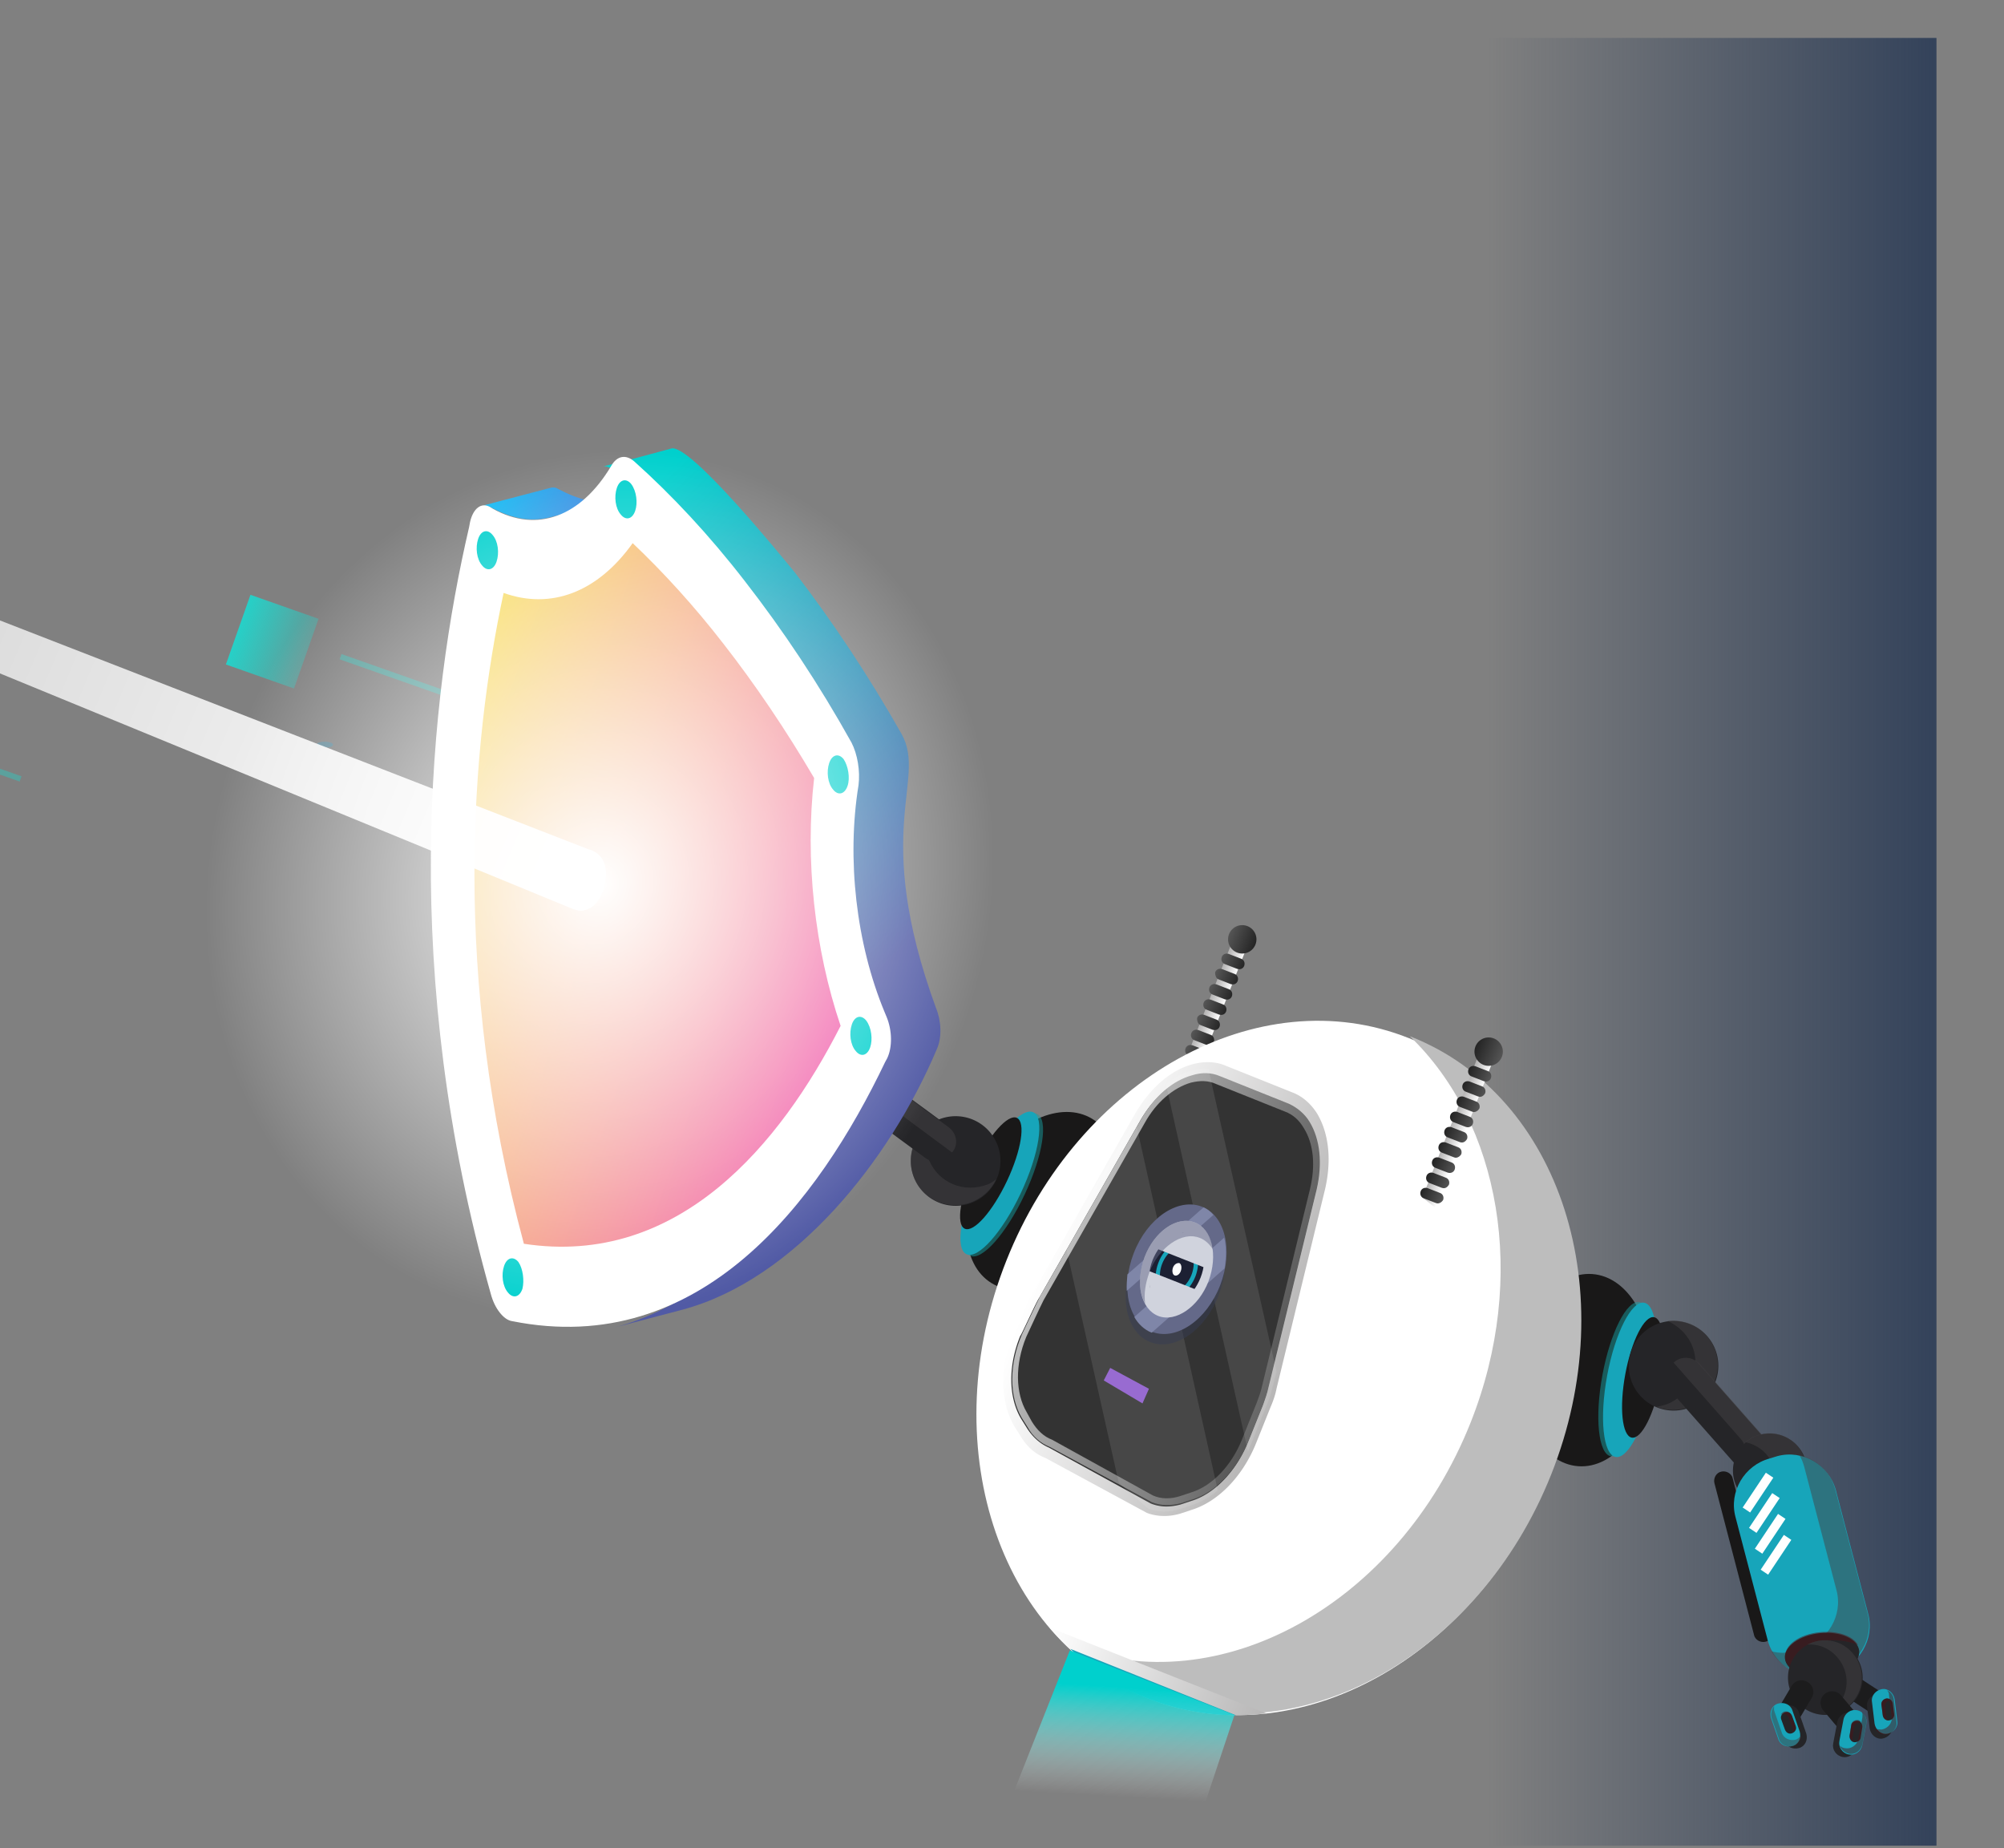 <svg width="359" height="331" fill="none" xmlns="http://www.w3.org/2000/svg"><rect width="100%" height="100%" fill="#808080" stroke="none"/><g clip-path="url(#clip0)"><path opacity=".3" d="M119.223 138.136l-58.212-20.514m-115.533 1.376L3.69 139.512m87.315 30.768l26.289 9.264" stroke="#06EDE1"/><path transform="scale(-1 1) rotate(70.587 -97.683 21.577)" fill="url(#paint0_linear)" d="M0 0h13.233v12.941H0z"/><path transform="scale(-1 1) rotate(70.587 -185.713 13.228)" fill="url(#paint1_linear)" d="M0 0h9.162v8.959H0z"/><path transform="scale(-1 1) rotate(70.587 -176.574 19.697)" fill="url(#paint2_linear)" d="M0 0h6.108v5.973H0z"/><path transform="matrix(-1 0 0 1 346.902 6.794)" fill="url(#paint3_linear)" d="M0 0h80.369v323.787H0z"/><path d="M196.682 221.271c4.984-8.123 4.534-17.465-1.006-20.865-5.54-3.401-14.072.427-19.056 8.55-4.985 8.123-4.534 17.465 1.006 20.866s14.071-.428 19.056-8.551z" fill="#191818"/><path opacity=".5" d="M183.543 213.981c3.306-7.017 4.308-13.497 2.237-14.474-2.071-.976-6.431 3.921-9.738 10.938-3.307 7.017-4.308 13.497-2.237 14.473 2.071.977 6.431-3.92 9.738-10.937z" fill="#19A1A2"/><path d="M182.87 213.7c3.307-7.017 4.309-13.497 2.238-14.474-2.071-.976-6.431 3.92-9.739 10.937-3.308 7.017-4.31 13.498-2.239 14.474 2.072.977 6.432-3.92 9.74-10.937z" fill="#17A5BA"/><path d="M180.396 211.517c2.583-5.48 3.377-10.535 1.774-11.292-1.604-.756-4.998 3.074-7.581 8.554s-3.377 10.535-1.773 11.291c1.603.756 4.997-3.073 7.58-8.553z" fill="#191818"/><path d="M333.662 300.9c-.888-.613-2.254-.326-2.866.562-.612.888-.326 2.255.562 2.867l3.307 2.16c.888.612 2.254.325 2.866-.563.613-.888.326-2.255-.562-2.867l-3.307-2.159z" fill="#1C1C1D"/><path d="M338.533 305.206c-.177-1.089-1.175-1.979-2.264-1.803-1.088.176-1.978 1.175-1.802 2.264l.472 3.933c.176 1.089 1.175 1.979 2.264 1.803 1.088-.176 1.978-1.175 1.802-2.264l-.472-3.933z" fill="#252528"/><path d="M339.41 304.34c-.176-1.089-1.175-1.979-2.263-1.803-1.089.177-1.979 1.175-1.803 2.264l.472 3.934c.177 1.089 1.175 1.979 2.264 1.802 1.088-.176 1.978-1.175 1.802-2.264l-.472-3.933z" fill="#17A5BA"/><path d="M339.077 305.117c-.088-.544-.587-.989-1.132-.901-.544.088-.989.587-.901 1.132l.242 1.9c.088.544.587.989 1.132.901.544-.088.989-.587.901-1.132l-.242-1.9z" fill="#252528"/><path opacity=".5" d="M337.284 307.248l-.242-1.9c-.088-.545.357-1.044.901-1.132.267.022.533.045.777.334l-.133-.011c-.544.088-.989.587-.901 1.132l.242 1.9c-.023.266.099.411.354.567-.533-.045-.91-.346-.998-.89z" fill="#4D1518"/><path opacity=".5" d="M337.071 309.781c1.088-.177 1.978-1.175 1.802-2.264l-.472-3.934c.022-.266-.088-.544-.332-.833.643.323 1.131.901 1.197 1.712l.472 3.933c.176 1.089-.714 2.088-1.802 2.264-.811.066-1.588-.268-1.931-.969l1.066.091z" fill="#4D1518"/><path d="M314.214 292.809c.188.956 1.22 1.446 2.042 1.247.955-.188 1.446-1.22 1.247-2.043l-7.094-27.182c-.187-.956-1.22-1.446-2.042-1.247-.955.187-1.445 1.22-1.247 2.042l7.094 27.183zm-31.488-30.194c6.483.477 12.304-6.842 13.002-16.347.699-9.505-3.99-17.596-10.472-18.072-6.483-.476-12.304 6.843-13.002 16.347-.699 9.505 3.99 17.596 10.472 18.072z" fill="#191818"/><path opacity=".5" d="M295.215 247.791c1.413-7.627.735-14.149-1.517-14.566-2.251-.418-5.223 5.427-6.636 13.054-1.414 7.628-.735 14.149 1.516 14.567 2.251.417 5.223-5.427 6.637-13.055z" fill="#19A1A2"/><path d="M296.059 247.9c1.413-7.627.734-14.149-1.517-14.566-2.252-.417-5.223 5.428-6.636 13.055-1.413 7.628-.733 14.149 1.518 14.566 2.251.418 5.222-5.427 6.635-13.055z" fill="#17A5BA"/><path d="M297.47 247.295c1.103-5.957.585-11.047-1.158-11.37-1.743-.323-4.051 4.244-5.154 10.2-1.104 5.957-.586 11.048 1.157 11.371 1.743.323 4.051-4.244 5.155-10.201z" fill="#191818"/><path d="M303.28 251.859a8.027 8.027 0 003.754-10.712 8.022 8.022 0 00-10.709-3.754 8.027 8.027 0 00-3.754 10.712 8.024 8.024 0 0010.709 3.754z" fill="#252528"/><path opacity=".5" d="M299.206 251.262c3.924-1.95 5.663-6.636 3.725-10.693-.92-1.823-2.417-3.158-4.227-3.983 3.255-.396 6.741 1.242 8.213 4.455 1.95 3.924.2 8.743-3.724 10.693-2.1 1.03-4.511.961-6.464.258.955-.187 1.777-.386 2.477-.73z" fill="#444344"/><path d="M313.097 264.79a3.035 3.035 0 004.409.239l.579-.488a3.036 3.036 0 00.239-4.41l-13.962-15.816a3.034 3.034 0 00-4.409-.239l-.579.488a3.036 3.036 0 00-.239 4.41l13.962 15.816z" fill="#252528"/><path opacity=".5" d="M311.577 262.11a3.036 3.036 0 00.239-4.41l-11.999-13.636.144-.122c1.301-1.098 3.167-.94 4.409.239l13.962 15.816c1.098 1.302.94 3.168-.239 4.41l-.578.489c-1.301 1.098-3.167.94-4.409-.24l-1.952-2.313.423-.233z" fill="#444344"/><path d="M320.03 269.427a6.689 6.689 0 00-5.796-12.055 6.69 6.69 0 00-3.128 8.927 6.685 6.685 0 008.924 3.128z" fill="#252528"/><path opacity=".5" d="M317.365 261.929c-.908-1.956-2.684-3.181-4.66-3.616.433-.367.867-.733 1.423-.954 3.356-1.595 7.264-.19 8.859 3.167 1.595 3.357.19 7.265-3.167 8.861-1.4.687-2.889.829-4.332.438 2.446-1.94 3.25-5.094 1.877-7.896z" fill="#444344"/><path d="M316.678 293.823c1.227 4.534 5.955 7.351 10.488 6.124l1.378-.42c4.533-1.228 7.35-5.956 6.123-10.491l-5.779-22.104c-1.227-4.534-5.954-7.351-10.488-6.124l-1.377.421c-4.534 1.227-7.35 5.956-6.123 10.49l5.778 22.104z" fill="#17A5BA"/><path opacity=".5" d="M321.484 295.707l1.377-.421c4.534-1.227 7.35-5.956 6.124-10.49l-5.779-22.104c-.21-.689-.421-1.378-.897-2.09 3.031.66 5.649 3.03 6.456 6.186l5.779 22.104c1.226 4.534-1.59 9.263-6.124 10.49l-1.377.42c-3.845 1.017-7.852-.799-9.725-4.045 1.444.39 2.788.37 4.166-.05z" fill="#444344"/><path d="M326.81 300.235c3.674-.384 6.471-2.423 6.249-4.554-.223-2.131-3.381-3.547-7.055-3.163-3.673.384-6.471 2.423-6.248 4.554.223 2.131 3.381 3.547 7.054 3.163z" fill="#252528"/><path opacity=".5" d="M327.42 293.792c-3.655.362-6.512 2.403-6.293 4.569-.023.267.088.545.332.834-1.021-.624-1.631-1.347-1.685-2.291-.219-2.167 2.505-4.218 6.293-4.569 3.11-.273 5.852.63 6.783 2.32-1.421-.657-3.409-.96-5.43-.863z" fill="#4D1518"/><path d="M329.893 306.505a6.688 6.688 0 10-5.8-12.054 6.688 6.688 0 005.8 12.054z" fill="#252528"/><path opacity=".5" d="M330.121 298.318c-1.263-2.524-3.694-3.938-6.393-3.764.133.012.145-.122.278-.11 3.356-1.596 7.264-.191 8.859 3.166 1.595 3.357.19 7.266-3.167 8.861-.833.333-1.666.665-2.599.586 3.356-1.596 4.628-5.516 3.022-8.739z" fill="#444344"/><path d="M329.802 303.661a2.098 2.098 0 00-2.932-.249 2.1 2.1 0 00-.248 2.933l2.562 3.036c.732.868 2.064.98 2.932.248a2.1 2.1 0 00.248-2.932l-2.562-3.036z" fill="#1C1C1D"/><path d="M333.228 309.187c.224-1.055-.486-2.189-1.674-2.424-1.055-.224-2.189.486-2.423 1.674l-.728 3.832c-.223 1.055.486 2.189 1.674 2.424 1.055.223 2.189-.486 2.424-1.675l.727-3.831z" fill="#252528"/><path d="M334.34 308.744c.223-1.055-.486-2.189-1.674-2.424-1.055-.224-2.189.486-2.424 1.674l-.727 3.832c-.223 1.055.486 2.189 1.674 2.424 1.055.224 2.189-.486 2.424-1.674l.727-3.832z" fill="#17A5BA"/><path d="M333.614 309.354c.045-.533-.31-1.1-.843-1.145-.533-.046-1.1.309-1.145.842l-.291 1.855c-.045.533.309 1.1.842 1.146.533.045 1.1-.31 1.145-.843l.292-1.855z" fill="#252528"/><path opacity=".5" d="M331.348 310.773l.291-1.855c.045-.533.612-.888 1.145-.843a.736.736 0 01.633.456l-.133-.011c-.533-.045-1.1.31-1.146.843l-.291 1.855c-.022.266-.034.4.077.677-.389-.167-.621-.589-.576-1.122z" fill="#4D1518"/><path opacity=".5" d="M330.478 313.116c1.055.223 2.189-.486 2.423-1.675l.728-3.831c.022-.267.056-.667-.055-.945.5.445.843 1.146.775 1.945l-.727 3.832c-.224 1.055-1.235 1.909-2.424 1.674-.788-.201-1.409-.79-1.619-1.479.244.289.632.456.899.479z" fill="#4D1518"/><path d="M320.954 301.972c.624-1.022 1.857-1.32 2.878-.697 1.021.624 1.319 1.857.696 2.879l-2.037 3.452c-.624 1.021-1.857 1.32-2.878.696-1.021-.623-1.319-1.857-.696-2.878l2.037-3.452z" fill="#1C1C1D"/><path d="M318.423 308.067c-.31-1.1.192-2.266 1.292-2.575 1.1-.31 2.265.191 2.575 1.292l1.294 3.734c.31 1.1-.192 2.266-1.292 2.576-1.1.309-2.265-.192-2.575-1.292l-1.294-3.735z" fill="#252528"/><path d="M317.246 307.699c-.309-1.1.192-2.266 1.292-2.576 1.1-.309 2.266.192 2.575 1.293l1.295 3.734c.309 1.1-.192 2.266-1.292 2.576-1.1.309-2.266-.192-2.575-1.292l-1.295-3.735z" fill="#17A5BA"/><path d="M319.103 307.991c-.221-.556.09-1.067.646-1.288.556-.221 1.066.09 1.288.646l.653 1.801c.221.555-.091 1.066-.646 1.287-.556.222-1.067-.09-1.288-.646l-.653-1.8z" fill="#252528"/><path opacity=".5" d="M321.566 309.004l-.653-1.8c-.221-.556-.743-.734-1.288-.646-.277.111-.566.355-.589.621l.144-.122c.556-.221 1.067.09 1.288.646l.653 1.801c.111.278.099.411-.057.666.545-.088.723-.61.502-1.166z" fill="#4D1518"/><path opacity=".5" d="M321.75 311.571c-1.1.309-2.265-.192-2.575-1.292l-1.294-3.735c-.111-.278-.088-.544-.054-.944-.445.499-.646 1.288-.448 2.11l1.295 3.735c.309 1.1 1.608 1.613 2.575 1.292.833-.333 1.29-.965 1.357-1.765-.289.244-.578.488-.856.599z" fill="#444344"/><path d="M316.339 263.781l-4.153 6.235 1.336.89 4.153-6.234-1.336-.891zm1.141 3.651l-4.154 6.233 1.335.89 4.155-6.233-1.336-.89zm1.041 3.727l-4.153 6.234 1.335.89 4.153-6.234-1.335-.89zm1.043 3.758l-4.153 6.235 1.336.89 4.152-6.235-1.335-.89z" fill="#fff"/><path d="M223.464 169.397L213.21 195.38l-2.932-.249 10.588-26.759 2.598 1.025z" fill="url(#paint4_linear)"/><path d="M210.734 194.498l2.209.859c.522.178 1.077-.043 1.256-.565.178-.522-.043-1.078-.565-1.256l-2.22-.725c-.522-.179-1.078.043-1.256.565-.167.388.054.944.576 1.122z" fill="url(#paint5_linear)"/><path d="M211.771 191.767l2.209.858c.521.179 1.077-.043 1.256-.564.178-.522-.043-1.078-.565-1.257l-2.209-.858c-.522-.178-1.078.043-1.256.565-.045.533.176 1.089.565 1.256z" fill="url(#paint6_linear)"/><path d="M212.94 189.047l2.209.859c.522.178 1.078-.043 1.256-.565.179-.522-.043-1.078-.565-1.256l-2.209-.859c-.521-.178-1.077.043-1.255.565-.179.522.042 1.078.564 1.256z" fill="url(#paint7_linear)"/><path d="M213.977 186.315l2.209.858c.522.179 1.077-.043 1.256-.564.178-.522-.043-1.078-.565-1.257l-2.209-.858c-.522-.178-1.078.043-1.256.565-.179.522.043 1.078.565 1.256z" fill="url(#paint8_linear)"/><path d="M215.016 183.584l2.209.858c.522.179 1.077-.043 1.256-.565.178-.521-.043-1.077-.565-1.256l-2.209-.858c-.522-.178-1.077.043-1.256.565-.045.533.176 1.089.565 1.256z" fill="url(#paint9_linear)"/><path d="M216.184 180.864l2.209.858c.522.179 1.077-.043 1.256-.565.178-.522-.043-1.078-.565-1.256l-2.209-.858c-.522-.179-1.078.043-1.256.565-.178.522.043 1.077.565 1.256z" fill="url(#paint10_linear)"/><path d="M217.222 178.132l2.209.858c.521.179 1.077-.043 1.255-.565.179-.521-.043-1.077-.564-1.256l-2.209-.858c-.522-.178-1.078.043-1.256.565-.179.522.043 1.078.565 1.256z" fill="url(#paint11_linear)"/><path d="M218.257 175.401l2.209.858c.522.179 1.078-.043 1.256-.564.179-.522-.043-1.078-.565-1.257l-2.209-.858c-.522-.178-1.077.043-1.256.565-.045.533.177 1.089.565 1.256z" fill="url(#paint12_linear)"/><path d="M219.429 172.681l2.209.858c.521.179 1.077-.043 1.255-.565.179-.522-.042-1.077-.564-1.256l-2.209-.858c-.522-.179-1.078.043-1.256.565-.179.522.043 1.077.565 1.256z" fill="url(#paint13_linear)"/><path d="M222.274 170.774a2.542 2.542 0 10.427-5.065 2.542 2.542 0 00-.427 5.065z" fill="url(#paint14_linear)"/><path d="M180.298 225.753c-12.961 32.6-1.713 67.787 25.173 78.388 26.887 10.6 59.132-7.21 72.093-39.81 12.962-32.6 1.714-67.787-25.172-78.387-26.875-10.734-59.132 7.21-72.094 39.809z" fill="#fff"/><path fill-rule="evenodd" clip-rule="evenodd" d="M191.526 294.682c26.851 10.455 58.985-7.348 71.919-39.878 10.349-26.03 5.264-53.71-10.894-69.206l.176.07c26.886 10.601 38.134 45.788 25.173 78.388-12.962 32.599-45.207 50.409-72.094 39.809-5.418-2.137-10.202-5.272-14.28-9.183z" fill="#BDBDBD"/><path d="M211.574 270.155c-2.067.63-3.944.606-5.764-.086 0 0-21.409-11.881-22.473-13.583l-1.064-1.701c-2.338-4.091-2.363-10.135-.145-15.72l2.552-6.362c.357-1.044.244.289.867-.732l18.125-31.76c2.516-4.351 6.13-7.401 9.841-8.43 1.923-.508 3.655-.362 5.354.185l6.105 2.397 6.106 2.396a8.27 8.27 0 014.005 3.427c2.006 3.258 2.543 8.002 1.326 12.867l-8.645 35.516c-.224 1.055-.592 2.232-1.082 3.264l-2.552 6.363c-2.229 5.718-6.489 10.056-10.9 11.428l-1.656.531z" fill="url(#paint15_radial)"/><path d="M181.494 238.609c-2.385 5.973-2.394 12.417.188 16.797l1.064 1.701c1.175 1.979 2.672 3.315 4.493 4.006l18.224 9.867c1.821.691 3.964.738 6.031.108l1.933-.642c4.823-1.471 9.238-6.065 11.623-12.038l2.553-6.363c.501-1.165.858-2.209 1.093-3.398l8.645-35.516c1.251-5.264.724-10.142-1.392-13.677-1.064-1.701-2.562-3.036-4.249-3.716l-12.333-4.938c-1.688-.68-3.698-.716-5.62-.207-3.978 1.005-7.747 4.311-10.419 8.918l-18.125 31.759c-.913 1.266-3.709 7.339-3.709 7.339zm4.684-6.182l18.125-31.76c2.361-4.096 5.685-6.902 9.119-7.82a7.95 7.95 0 014.953.151l12.333 4.938c1.554.669 2.808 1.715 3.75 3.271 1.884 3.113 2.322 7.446 1.261 12.055l-8.645 35.517c-.224 1.055-.569 1.965-.926 3.009l-2.552 6.362c-2.062 5.33-6.033 9.424-10.166 10.685l-1.934.642c-1.922.508-3.666.495-5.353-.185l-18.213-10c-1.554-.669-2.93-1.859-3.994-3.56l-1.064-1.702c-2.227-3.813-2.286-9.457-.091-14.775.134.011 2.785-5.94 3.397-6.828z" fill="url(#paint16_linear)"/><path d="M183.015 253.909l1.064 1.701c.931 1.69 2.307 2.88 3.994 3.56l18.224 9.867c1.554.669 3.431.693 5.353.185l1.934-.642c4.133-1.261 8.104-5.355 10.166-10.685l2.552-6.362c.357-1.044.703-1.954.926-3.009l8.645-35.517c1.062-4.609.623-8.942-1.261-12.055-.942-1.556-2.329-2.614-3.749-3.271l-12.334-4.938c-1.554-.668-3.297-.682-4.953-.151-3.433.918-6.758 3.724-9.118 7.82l-18.125 31.76c-.479.899-3.264 6.839-3.264 6.839-2.34 5.441-2.281 11.084-.054 14.898zm.89-.999c-1.994-3.391-2.098-8.501-.07-13.431 0 0 2.629-5.685 3.108-6.584l18.125-31.76c2.059-3.719 5.095-6.281 8.262-7.221 1.644-.398 3.121-.407 4.542.25l12.333 4.938c1.432.524 2.553 1.559 3.373 2.971 1.773 2.835 2.112 6.757 1.084 10.966l-8.645 35.516c-.212.922-.557 1.833-.903 2.743l-2.552 6.362c-1.884 4.808-5.421 8.536-9.276 9.687l-1.934.641c-1.655.531-3.399.518-4.82-.139l-18.08-9.989c-1.432-.524-2.674-1.704-3.616-3.26l-.931-1.69z" fill="url(#paint17_linear)"/><path opacity=".1" d="M203.37 200.588l14.782 66.365c-1.446 1.22-3.135 2.151-4.791 2.682l-1.933.642c-2.067.63-3.944.606-5.765-.086l-5.247-4.606-9.837-43.928 12.791-21.069zm10.007-8.818c1.1-.31 2.044-.364 3.11-.274l12.189 54.196-.793 3.021c-.224 1.055-.592 2.232-1.082 3.265l-2.552 6.362c-.179.522-.49 1.032-.68 1.688l-14.694-65.82c1.446-1.22 2.991-2.029 4.502-2.438z" fill="#fff"/><path opacity=".5" d="M202.802 226.317c-2.407 6.24-.928 12.541 3.369 14.113 4.296 1.572 9.71-2.131 12.117-8.371 2.408-6.241.928-12.541-3.368-14.114-4.285-1.705-9.71 2.132-12.118 8.372z" fill="#363C54"/><path d="M203.097 224.463c-2.408 6.24-.928 12.541 3.368 14.113 4.296 1.572 9.711-2.131 12.118-8.372 2.408-6.24.928-12.541-3.368-14.113-4.297-1.572-9.711 2.131-12.118 8.372z" fill="#646989"/><path d="M217.364 217.617l-15.513 13.588c-.054-.944.025-1.877.115-2.943l13.634-12.003c.777.335 1.276.78 1.764 1.358zm2.008 9.566l-13.055 11.515c-1.298-.513-2.419-1.548-3.117-2.815l16.102-14.21c.398 1.645.373 3.522.07 5.51z" fill="#7F86A8"/><path d="M205.046 225.165c-1.739 4.686-.656 9.342 2.463 10.546 3.119 1.204 7.255-1.668 8.983-6.221 1.739-4.685.657-9.342-2.463-10.546-3.252-1.215-7.255 1.668-8.983 6.221z" fill="#D0D3DD"/><path d="M206.481 225.689c-1.371 3.508-.454 6.942 1.888 7.812 2.343.87 5.333-1.159 6.704-4.668 1.371-3.509.454-6.943-1.877-7.946-2.354-.736-5.356 1.426-6.715 4.802z" fill="#1C2033"/><path d="M207.513 226.179c-1.037 2.731-.319 5.343 1.502 6.034 1.82.691 4.111-.994 5.136-3.593 1.037-2.731.33-5.476-1.502-6.034-1.809-.824-4.1.861-5.136 3.593z" fill="#17A5BA"/><path d="M213.426 228.391c.845-2.128.361-4.318-1.081-4.89-1.442-.573-3.295.689-4.14 2.818-.845 2.129-.361 4.319 1.081 4.891 1.442.572 3.295-.69 4.14-2.819z" fill="#1C2033"/><path d="M210.119 227.071c-.179.522-.102 1.2.287 1.367.388.167.955-.188 1.145-.843.178-.522.101-1.2-.287-1.367-.533-.045-.967.321-1.145.843z" fill="#fff"/><path d="M216.151 227.179l-9.092-3.589s.917-4.487 6.246-2.425c-.134-.011 4.407 1.85 2.846 6.014zm-10.763.297l9.092 3.589s-.405 3.188-5.722.992c.133.011-4.418-1.717-3.37-4.581z" fill="#D0D3DD"/><path d="M213.012 232.552l-4.657 2.693-2.119-1.924-.362-3.656 3.364 1.493 3.774 1.394zm-5.218-9.705l5.046-2.526 2.507 2.091.495 3.667-3.885-1.671-4.163-1.561z" fill="#D0D3DD"/><path opacity=".5" d="M214.031 218.944c1.821.692 2.996 2.671 3.337 4.982-.588-.99-1.453-1.868-2.496-2.225-3.12-1.204-7.255 1.668-8.983 6.22-.702 1.954-.994 3.809-.741 5.576-1.163-2.112-1.303-5.212-.099-8.332 1.727-4.553 5.73-7.436 8.982-6.221z" fill="#646989"/><path d="M173.56 215.618a8.029 8.029 0 005.306-10.035 8.026 8.026 0 10-5.306 10.035z" fill="#252528"/><path opacity=".5" d="M176.196 212.383c-4.266 1.25-8.639-1-10.022-5.279-.641-1.933-.472-3.933.352-5.743-2.712 1.919-4.083 5.427-3.033 8.873 1.249 4.267 5.756 6.528 10.022 5.279 2.212-.753 3.946-2.217 4.927-4.282-.723.61-1.423.954-2.246 1.152z" fill="#444344"/><path d="M148.94 195.039c-1.386-1.057-1.628-2.957-.704-4.355l.456-.633c1.057-1.387 2.956-1.629 4.355-.705l16.932 12.442c1.387 1.058 1.629 2.958.705 4.356l-.456.633c-1.058 1.387-2.957 1.629-4.355.705l-16.933-12.443z" fill="#252528"/><path opacity=".5" d="M151.651 196.343c1.057-1.387 2.957-1.629 4.355-.705l14.524 10.761.145-.122c1.057-1.387.682-3.298-.705-4.355l-16.932-12.443c-1.387-1.057-3.298-.682-4.355.705l-.456.633c-1.057 1.387-.682 3.298.705 4.356l2.396 1.814.323-.644z" fill="#444344"/><path d="M151.815 195.408a6.688 6.688 0 10-9.406-.977 6.685 6.685 0 009.406.977z" fill="#252528"/><path opacity=".5" d="M149.05 190.618c1.331 1.724 1.828 3.78 1.259 5.745.555-.221.989-.587 1.423-.953 2.88-2.307 3.241-6.573.934-9.453-2.306-2.88-6.57-3.242-9.45-.935-1.157.976-1.936 2.253-2.327 3.697 2.923-1.23 6.221-.548 8.161 1.899z" fill="#444344"/><path d="M119.809 177.67c-3.639-2.993-4.109-8.537-1.116-12.177l.901-1.132c2.993-3.64 8.536-4.11 12.175-1.117l17.54 14.776c3.639 2.994 4.109 8.538 1.116 12.178l-.901 1.132c-2.993 3.639-8.536 4.11-12.175 1.117l-17.54-14.777z" fill="#17A5BA"/><path opacity=".5" d="M120.118 172.46l.901-1.132c2.993-3.64 8.536-4.11 12.175-1.117l17.539 14.776a5.714 5.714 0 011.476 1.602c.659-3.032-.27-6.333-2.91-8.436l-17.54-14.776c-3.639-2.993-9.049-2.512-12.175 1.117l-.901 1.132c-2.536 3.007-2.642 7.429-.481 10.431.38-1.31 1.026-2.598 1.916-3.597z" fill="#444344"/><path d="M124.908 169.835c1.914-3.159 1.98-6.62.148-7.731-1.832-1.11-4.868.551-6.782 3.711-1.914 3.159-1.981 6.62-.149 7.73 1.832 1.11 4.869-.551 6.783-3.71z" fill="#252528"/><path opacity=".5" d="M124.39 167.989c-1.882 3.197-4.972 4.815-6.892 3.713-.255-.156-.499-.445-.754-.601.043 1.077.497 2.056 1.396 2.535 1.92 1.102 4.877-.527 6.891-3.713 1.57-2.686 1.952-5.608.743-7.187.142 1.489-.282 3.333-1.384 5.253z" fill="#4D1518"/><path d="M122.477 170.614a6.691 6.691 0 00.978-9.409 6.686 6.686 0 00-9.407-.977 6.688 6.688 0 008.429 10.386z" fill="#252528"/><path opacity=".5" d="M121.41 163.575c1.696 2.158 1.992 5.002.723 7.311l.289-.244c2.88-2.307 3.374-6.561.935-9.453-2.307-2.88-6.571-3.241-9.451-.934-.723.61-1.312 1.231-1.647 2.008 2.991-2.029 6.978-1.557 9.151 1.312z" fill="#444344"/><path d="M146.601 189.169l-7.409 1.099.235 1.588 7.409-1.099-.235-1.588zm-2.87-2.527l-7.409 1.1.236 1.588 7.408-1.1-.235-1.588zm-2.869-2.536l-7.408 1.099.235 1.588 7.409-1.099-.236-1.588zm-2.875-2.525l-7.409 1.097.235 1.588 7.409-1.097-.235-1.588z" fill="#fff"/><path d="M226.847 306.89c-7.188.868-14.495-.019-21.377-2.75-6.883-2.731-12.819-7.127-17.454-12.621l38.831 15.371z" fill="url(#paint18_linear)"/><path d="M221.45 307.238a44.617 44.617 0 01-15.979-3.098c-5.195-2.051-9.778-4.99-13.749-8.817l29.728 11.915z" fill="#17A5BA"/><path d="M257.07 216.279l-2.263-1.803 10.253-25.982 2.598 1.026-10.588 26.759z" fill="url(#paint19_linear)"/><path d="M257.271 215.49l-2.209-.858c-.521-.179-.743-.734-.564-1.256.178-.522.734-.744 1.255-.565l2.21.858c.521.179.743.734.564 1.256-.311.511-.867.732-1.256.565z" fill="url(#paint20_linear)"/><path d="M258.31 212.759l-2.21-.859c-.521-.178-.743-.734-.564-1.256.178-.522.734-.743 1.256-.565l2.209.859c.521.178.743.734.564 1.256-.311.51-.734.743-1.255.565z" fill="url(#paint21_linear)"/><path d="M259.343 210.027l-2.209-.858c-.521-.179-.743-.734-.564-1.256.178-.522.734-.744 1.255-.565l2.21.858c.521.179.743.734.564 1.256-.178.522-.734.744-1.256.565z" fill="url(#paint22_linear)"/><path d="M260.515 207.307l-2.209-.859c-.522-.178-.744-.734-.565-1.256.178-.522.734-.743 1.256-.565l2.209.859c.521.178.743.734.564 1.256-.311.51-.867.732-1.255.565z" fill="url(#paint23_linear)"/><path d="M261.553 204.576l-2.209-.859c-.522-.178-.744-.734-.565-1.256.178-.522.734-.743 1.256-.565l2.209.859c.522.178.743.734.565 1.256-.312.511-.734.743-1.256.565z" fill="url(#paint24_linear)"/><path d="M262.59 201.844l-2.209-.858c-.522-.179-.743-.735-.565-1.257.179-.521.735-.743 1.256-.564l2.209.858c.522.178.744.734.565 1.256-.178.522-.734.743-1.256.565z" fill="url(#paint25_linear)"/><path d="M263.759 199.123l-2.209-.858c-.522-.178-.743-.734-.565-1.256.179-.522.734-.743 1.256-.565l2.209.858c.522.179.744.735.565 1.257-.312.51-.867.732-1.256.564z" fill="url(#paint26_linear)"/><path d="M264.794 196.392l-2.209-.858c-.522-.178-.743-.734-.565-1.256.178-.522.734-.743 1.256-.565l2.209.858c.522.179.743.735.565 1.257-.312.51-.734.743-1.256.564z" fill="url(#paint27_linear)"/><path d="M265.832 193.661l-2.209-.858c-.522-.179-.744-.735-.565-1.256.178-.522.734-.744 1.256-.565l2.209.858c.522.178.743.734.565 1.256-.179.522-.734.743-1.256.565z" fill="url(#paint28_linear)"/><path d="M266.468 190.895a2.54 2.54 0 002.746-2.318 2.54 2.54 0 10-5.064-.429 2.541 2.541 0 002.318 2.747z" fill="url(#paint29_linear)"/><path opacity=".34" d="M58.19 133.917c.813.005 1.473-.23 1.475-.525.002-.296-.655-.54-1.468-.545-.812-.006-1.473.229-1.475.525-.002.296.656.54 1.468.545z" fill="#2999C5"/><path d="M167.794 187.988c1.01-2.165.806-5.212-.102-7.4-11.696-32.023-1.559-40.804-6.17-49.109-5.938-10.478-12.408-20.197-19.09-28.891-2.341-2.832-18.832-23.162-22.167-22.258-4.095 1.117-8.19 2.234-12.237 3.21 3.458-.862 19.874 19.286 22.167 22.259 3.241 4.234 20.176 26.909 20.497 34.07.075.182.028.323.055.646-.023 2.499-1.398 7.36-.929 16.922 1.055 23.238 9.255 26.649 5.548 34.323-9.119 19.157-23.702 40.219-45.355 46.031l12.237-3.211c20.133-5.387 37.147-26.721 45.546-46.592z" fill="url(#paint30_linear)"/><path d="M99.984 87.58c-.445-.31-.987-.336-1.452-.18l-12.237 3.21c.465-.156.835-.03 1.452.18 3.388 1.776 6.72 2.908 10.938 1.833l12.237-3.21c-4.095 1.116-7.427-.015-10.938-1.834z" fill="url(#paint31_linear)"/><path d="M88.311 91.134c7.866 4.395 15.753 1.431 21.19-7.692 1.038-1.842 2.634-2.083 4.123-.794 6.752 6.053 13.417 13.174 19.823 21.461 6.805 8.736 13.276 18.455 19.09 28.892 1.079 2.09 1.578 5.08 1.26 7.636-2.148 13.218-.416 28.38 4.655 40.602l.378.912c.984 2.371 1.065 5.376.102 7.4l-.362.66c-11.911 24.947-33.058 53.183-66.818 46.422-.788-.111-1.556-.685-2.229-1.541-.673-.855-1.25-1.991-1.609-3.367-16.242-57.542-11.073-106.405-3.872-137.34l.163-.884c.564-2.473 2.028-3.543 3.537-2.717l.57.35z" fill="#fff"/><path d="M113.081 86.696c-.872-1.08-2.05-.852-2.574.693-.525 1.546-.282 3.666.714 4.787.872 1.08 2.05.853 2.574-.693.478-1.405.234-3.525-.714-4.787zm42.095 96.096c-.872-1.079-2.05-.852-2.574.693-.525 1.546-.282 3.666.714 4.787.872 1.08 2.05.853 2.574-.693.478-1.405.234-3.525-.714-4.787zm-4.053-46.826c-.872-1.08-2.05-.853-2.575.693-.525 1.545-.281 3.665.714 4.787.872 1.079 2.05.853 2.575-.693.477-1.405.11-3.567-.714-4.787zM88.238 95.813c-.872-1.08-2.05-.853-2.575.692-.525 1.546-.281 3.666.714 4.788.872 1.079 2.05.852 2.575-.693.525-1.546.282-3.666-.714-4.787zm4.639 130.235c-.872-1.079-2.05-.853-2.575.693-.525 1.546-.281 3.666.714 4.787.872 1.08 2.05.853 2.575-.693.354-1.447.11-3.567-.714-4.787z" fill="#00D0CD"/><path d="M93.848 222.773c27.734 4.246 45.994-17.919 56.74-39.03-4.669-13.809-6.41-29.758-4.744-44.393-5.057-8.612-10.552-16.747-16.21-23.996-5.26-6.8-10.881-12.94-16.296-18.07-6.301 8.83-14.653 11.949-23.12 8.918-5.884 27.463-9.265 68.627 3.63 116.571z" fill="url(#paint32_linear)"/><path d="M205.823 248.749l-6.939-3.742-1.156 2.245 6.938 4.115 1.157-2.618z" fill="#986BD1"/><path d="M214.785 326.243l6.36-19.08-29.488-11.564-12.142 30.644h35.27z" fill="url(#paint33_linear)"/><ellipse cx="107.433" cy="158.511" rx="77.239" ry="86.991" transform="rotate(23.4 107.433 158.511)" fill="url(#paint34_radial)"/><ellipse cx="104.972" cy="157.893" rx="3.061" ry="5.349" transform="rotate(15.498 104.972 157.893)" fill="#fff"/><path d="M-292 .59l394.662 162.23s4.056 1.764 5.573-4.079c1.518-5.843-2.819-6.624-2.819-6.624L-290.622-1.867-292 .59z" fill="url(#paint35_linear)"/></g><defs><linearGradient id="paint0_linear" x1="7.126" y1="-6.968" x2="7.126" y2="19.412" gradientUnits="userSpaceOnUse"><stop stop-color="#06EDE1"/><stop offset="1" stop-color="#06EDE1" stop-opacity="0"/></linearGradient><linearGradient id="paint1_linear" x1="4.933" y1="-4.824" x2="4.933" y2="13.439" gradientUnits="userSpaceOnUse"><stop stop-color="#06EDE1"/><stop offset="1" stop-color="#06EDE1" stop-opacity="0"/></linearGradient><linearGradient id="paint2_linear" x1="3.289" y1="-3.216" x2="3.289" y2="8.959" gradientUnits="userSpaceOnUse"><stop stop-color="#06EDE1"/><stop offset="1" stop-color="#06EDE1" stop-opacity="0"/></linearGradient><linearGradient id="paint3_linear" x1="0" y1="140.211" x2="80.369" y2="140.211" gradientUnits="userSpaceOnUse"><stop stop-color="#33425A"/><stop offset="1" stop-color="#33425A" stop-opacity="0"/></linearGradient><linearGradient id="paint4_linear" x1="218.253" y1="182.793" x2="215.707" y2="181.783" gradientUnits="userSpaceOnUse"><stop stop-color="#fff"/><stop offset="1" stop-color="#B7B6B6"/></linearGradient><linearGradient id="paint5_linear" x1="214.315" y1="194.83" x2="210.32" y2="193.245" gradientUnits="userSpaceOnUse"><stop stop-color="#242424"/><stop offset="1" stop-color="#555"/></linearGradient><linearGradient id="paint6_linear" x1="215.397" y1="192.105" x2="211.401" y2="190.52" gradientUnits="userSpaceOnUse"><stop stop-color="#242424"/><stop offset="1" stop-color="#555"/></linearGradient><linearGradient id="paint7_linear" x1="216.478" y1="189.381" x2="212.482" y2="187.795" gradientUnits="userSpaceOnUse"><stop stop-color="#242424"/><stop offset="1" stop-color="#555"/></linearGradient><linearGradient id="paint8_linear" x1="217.559" y1="186.655" x2="213.563" y2="185.07" gradientUnits="userSpaceOnUse"><stop stop-color="#242424"/><stop offset="1" stop-color="#555"/></linearGradient><linearGradient id="paint9_linear" x1="218.642" y1="183.93" x2="214.647" y2="182.345" gradientUnits="userSpaceOnUse"><stop stop-color="#242424"/><stop offset="1" stop-color="#555"/></linearGradient><linearGradient id="paint10_linear" x1="219.721" y1="181.205" x2="215.726" y2="179.62" gradientUnits="userSpaceOnUse"><stop stop-color="#242424"/><stop offset="1" stop-color="#555"/></linearGradient><linearGradient id="paint11_linear" x1="220.804" y1="178.48" x2="216.808" y2="176.895" gradientUnits="userSpaceOnUse"><stop stop-color="#242424"/><stop offset="1" stop-color="#555"/></linearGradient><linearGradient id="paint12_linear" x1="221.884" y1="175.756" x2="217.888" y2="174.17" gradientUnits="userSpaceOnUse"><stop stop-color="#242424"/><stop offset="1" stop-color="#555"/></linearGradient><linearGradient id="paint13_linear" x1="222.966" y1="173.031" x2="218.971" y2="171.445" gradientUnits="userSpaceOnUse"><stop stop-color="#242424"/><stop offset="1" stop-color="#555"/></linearGradient><linearGradient id="paint14_linear" x1="224.918" y1="169.122" x2="220.228" y2="167.261" gradientUnits="userSpaceOnUse"><stop stop-color="#242424"/><stop offset="1" stop-color="#555"/></linearGradient><linearGradient id="paint16_linear" x1="232.819" y1="239.136" x2="188.397" y2="221.511" gradientUnits="userSpaceOnUse"><stop stop-color="#B7B6B6"/><stop offset="1" stop-color="#fff"/></linearGradient><linearGradient id="paint17_linear" x1="231.463" y1="238.598" x2="189.751" y2="222.049" gradientUnits="userSpaceOnUse"><stop stop-color="#575757"/><stop offset="1" stop-color="#BBB"/></linearGradient><linearGradient id="paint18_linear" x1="225.946" y1="309.375" x2="187.039" y2="293.938" gradientUnits="userSpaceOnUse"><stop stop-color="#B7B6B6"/><stop offset="1" stop-color="#fff"/></linearGradient><linearGradient id="paint19_linear" x1="262.454" y1="202.886" x2="259.908" y2="201.876" gradientUnits="userSpaceOnUse"><stop stop-color="#fff"/><stop offset="1" stop-color="#B7B6B6"/></linearGradient><linearGradient id="paint20_linear" x1="258.518" y1="214.922" x2="254.522" y2="213.337" gradientUnits="userSpaceOnUse"><stop stop-color="#555"/><stop offset="1" stop-color="#242424"/></linearGradient><linearGradient id="paint21_linear" x1="259.6" y1="212.197" x2="255.605" y2="210.612" gradientUnits="userSpaceOnUse"><stop stop-color="#555"/><stop offset="1" stop-color="#242424"/></linearGradient><linearGradient id="paint22_linear" x1="260.679" y1="209.473" x2="256.683" y2="207.887" gradientUnits="userSpaceOnUse"><stop stop-color="#555"/><stop offset="1" stop-color="#242424"/></linearGradient><linearGradient id="paint23_linear" x1="261.761" y1="206.747" x2="257.766" y2="205.162" gradientUnits="userSpaceOnUse"><stop stop-color="#555"/><stop offset="1" stop-color="#242424"/></linearGradient><linearGradient id="paint24_linear" x1="262.844" y1="204.023" x2="258.848" y2="202.438" gradientUnits="userSpaceOnUse"><stop stop-color="#555"/><stop offset="1" stop-color="#242424"/></linearGradient><linearGradient id="paint25_linear" x1="263.926" y1="201.297" x2="259.93" y2="199.712" gradientUnits="userSpaceOnUse"><stop stop-color="#555"/><stop offset="1" stop-color="#242424"/></linearGradient><linearGradient id="paint26_linear" x1="265.006" y1="198.572" x2="261.011" y2="196.987" gradientUnits="userSpaceOnUse"><stop stop-color="#555"/><stop offset="1" stop-color="#242424"/></linearGradient><linearGradient id="paint27_linear" x1="266.085" y1="195.848" x2="262.09" y2="194.263" gradientUnits="userSpaceOnUse"><stop stop-color="#555"/><stop offset="1" stop-color="#242424"/></linearGradient><linearGradient id="paint28_linear" x1="267.168" y1="193.123" x2="263.172" y2="191.538" gradientUnits="userSpaceOnUse"><stop stop-color="#555"/><stop offset="1" stop-color="#242424"/></linearGradient><linearGradient id="paint29_linear" x1="269.119" y1="189.214" x2="264.429" y2="187.354" gradientUnits="userSpaceOnUse"><stop stop-color="#555"/><stop offset="1" stop-color="#242424"/></linearGradient><linearGradient id="paint30_linear" x1="85.4" y1="117.364" x2="148.618" y2="182.65" gradientUnits="userSpaceOnUse"><stop stop-color="#00D0CD"/><stop offset="1" stop-color="#515AA5"/></linearGradient><linearGradient id="paint31_linear" x1="79.381" y1="83.479" x2="122.114" y2="97.989" gradientUnits="userSpaceOnUse"><stop stop-color="#03D9FE"/><stop offset="1" stop-color="#5A54CE"/></linearGradient><linearGradient id="paint32_linear" x1="75.165" y1="150.339" x2="152.977" y2="176.76" gradientUnits="userSpaceOnUse"><stop stop-color="#F7DA5C"/><stop offset="1" stop-color="#F15DAB"/></linearGradient><linearGradient id="paint33_linear" x1="201.776" y1="302.248" x2="198.666" y2="356.938" gradientUnits="userSpaceOnUse"><stop stop-color="#00D0CD"/><stop offset=".359" stop-color="#fff" stop-opacity="0"/></linearGradient><linearGradient id="paint35_linear" x1="-289.473" y1="-5.547" x2="104.318" y2="158.847" gradientUnits="userSpaceOnUse"><stop stop-color="#fff" stop-opacity="0"/><stop offset="1" stop-color="#fff"/></linearGradient><radialGradient id="paint15_radial" cx="0" cy="0" r="1" gradientUnits="userSpaceOnUse" gradientTransform="rotate(21.654 -498.192 664.514) scale(24.8 36.412)"><stop stop-color="#333"/><stop offset="1" stop-color="#333"/></radialGradient><radialGradient id="paint34_radial" cx="0" cy="0" r="1" gradientUnits="userSpaceOnUse" gradientTransform="rotate(172.645 48.623 82.708) scale(70.011 78.87)"><stop stop-color="#fff"/><stop offset="1" stop-color="#fff" stop-opacity="0"/></radialGradient><clipPath id="clip0"><path fill="#fff" d="M0 0h359v331H0z"/></clipPath></defs></svg>